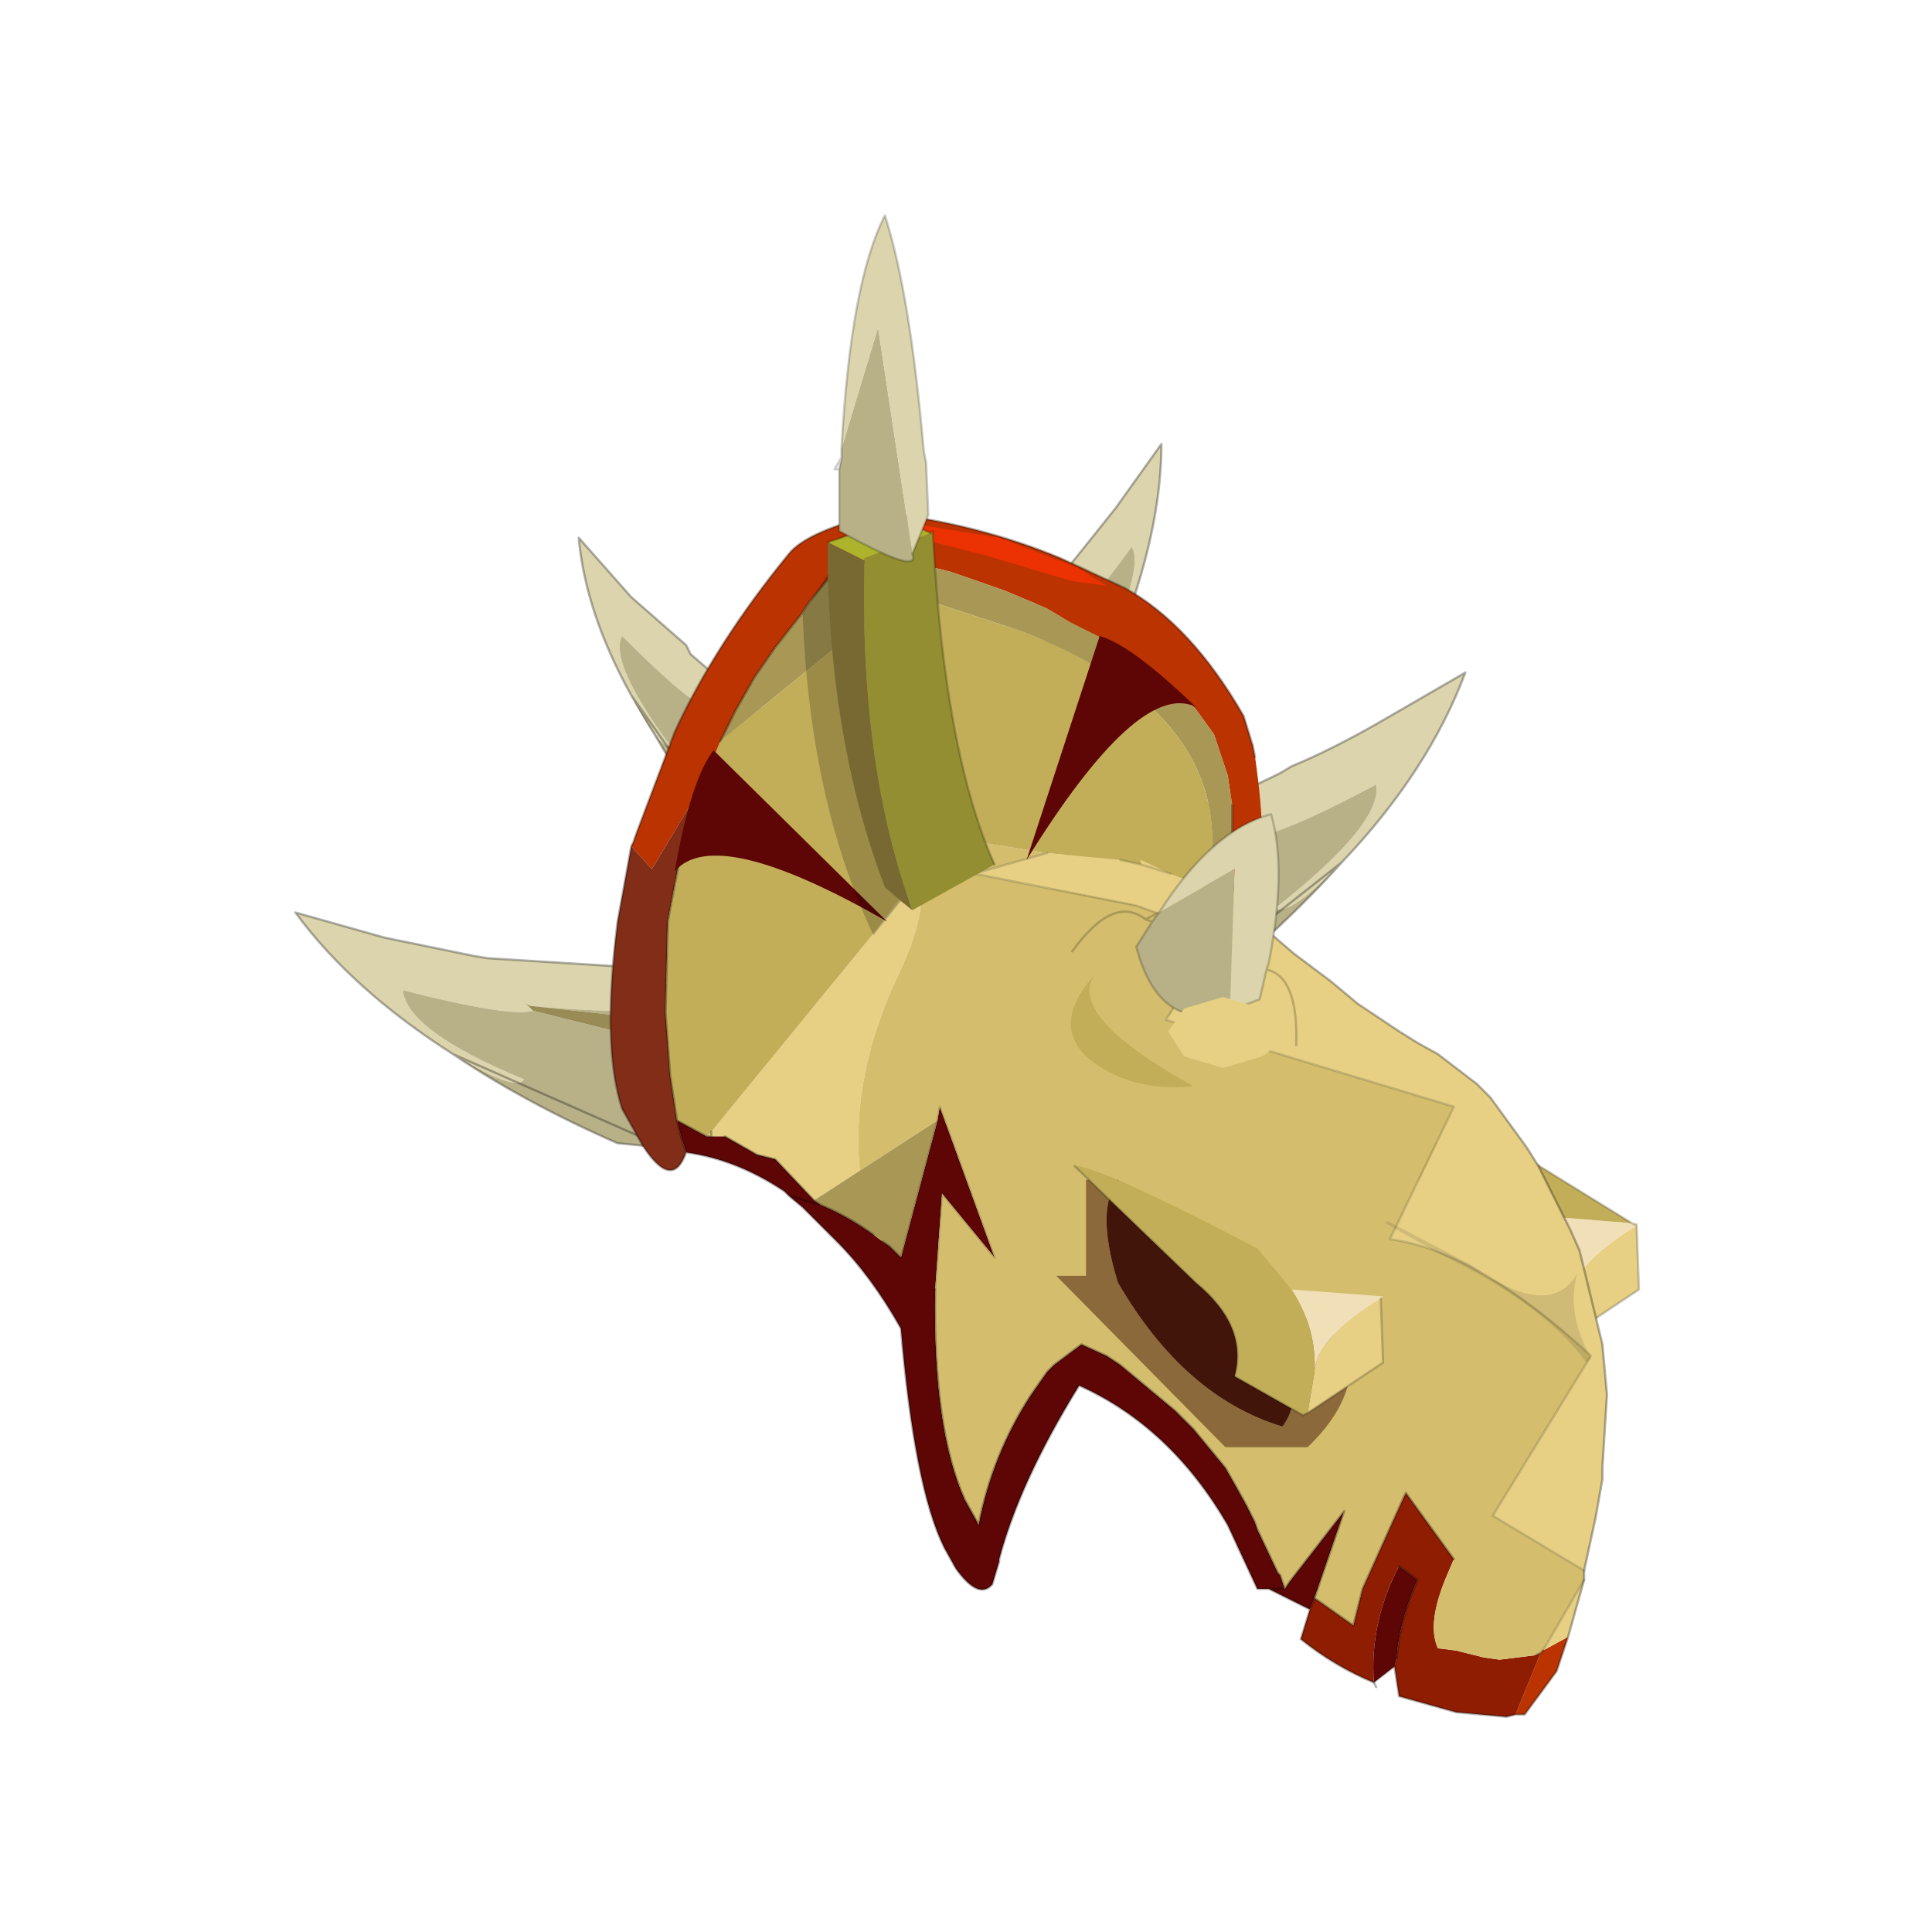 <?xml version="1.0" encoding="UTF-8" standalone="no"?>
<svg xmlns:xlink="http://www.w3.org/1999/xlink" height="440.0px" width="440.0px" xmlns="http://www.w3.org/2000/svg">
  <g transform="matrix(10.0, 0.0, 0.0, 10.0, 0.0, 0.0)">
    <use height="44.0" transform="matrix(0.909, 0.0, 0.0, 0.909, 2.0, 2.0)" width="44.0" xlink:href="#sprite0"/>
  </g>
  <defs>
    <g id="sprite0" transform="matrix(1.0, 0.0, 0.0, 1.0, 0.0, 0.0)">
      <use height="44.0" transform="matrix(1.0, 0.0, 0.0, 1.0, 0.0, 0.0)" width="44.0" xlink:href="#shape0"/>
      <use height="32.85" transform="matrix(1.145, 0.0, 0.0, 1.145, 5.2, 3.2)" width="29.4" xlink:href="#sprite1"/>
    </g>
    <g id="shape0" transform="matrix(1.0, 0.0, 0.0, 1.0, 0.0, 0.0)">
      <path d="M44.0 44.0 L0.0 44.0 0.0 0.0 44.0 0.0 44.0 44.0" fill="#43adca" fill-opacity="0.0" fill-rule="evenodd" stroke="none"/>
    </g>
    <g id="sprite1" transform="matrix(1.0, 0.0, 0.0, 1.0, 0.0, 0.0)">
      <use height="32.85" transform="matrix(1.0, 0.0, 0.0, 1.0, 0.0, 0.0)" width="29.4" xlink:href="#sprite2"/>
    </g>
    <g id="sprite2" transform="matrix(1.0, 0.0, 0.0, 1.0, 19.1, 33.2)">
      <use height="32.85" transform="matrix(-1.0, 0.0, 0.0, 1.0, 10.3, -33.2)" width="29.4" xlink:href="#sprite3"/>
    </g>
    <g id="sprite3" transform="matrix(1.0, 0.0, 0.0, 1.0, 10.15, 33.2)">
      <use height="32.85" transform="matrix(1.0, 0.0, 0.0, 1.0, -10.15, -33.2)" width="29.4" xlink:href="#shape1"/>
    </g>
    <g id="shape1" transform="matrix(1.0, 0.0, 0.0, 1.0, 10.15, 33.2)">
      <path d="M1.0 -24.55 Q0.3 -26.55 0.3 -28.2 L1.3 -26.8 2.3 -25.55 2.45 -25.35 Q3.5 -24.05 4.35 -23.5 L5.0 -22.85 4.5 -23.0 5.1 -22.55 5.15 -22.45 Q4.9 -21.85 2.6 -24.2 L2.5 -24.35 2.55 -24.15 Q2.15 -24.3 0.95 -25.95 0.65 -25.45 1.7 -23.4 1.45 -23.35 1.0 -24.55" fill="#dbd4ac" fill-rule="evenodd" stroke="none"/>
      <path d="M5.15 -22.45 L5.15 -22.15 5.2 -22.05 5.1 -21.85 4.4 -22.3 Q3.3 -23.1 2.6 -24.2 4.9 -21.85 5.15 -22.45 M4.45 -21.55 L4.5 -21.0 4.35 -20.95 3.9 -20.8 3.8 -20.9 3.55 -21.1 3.55 -20.95 3.4 -20.75 2.95 -20.9 Q2.5 -21.1 2.3 -21.55 L1.0 -24.55 Q1.45 -23.35 1.7 -23.4 0.65 -25.45 0.95 -25.95 2.15 -24.3 2.55 -24.15 L2.6 -24.0 Q3.55 -22.6 4.45 -21.55" fill="#b8b188" fill-rule="evenodd" stroke="none"/>
      <path d="M5.1 -21.85 L4.65 -21.65 4.45 -21.55 Q3.55 -22.6 2.6 -24.0 L2.55 -24.15 2.5 -24.35 2.6 -24.2 Q3.3 -23.1 4.4 -22.3 L5.1 -21.85" fill="#998b55" fill-rule="evenodd" stroke="none"/>
      <path d="M1.0 -24.55 Q0.3 -26.55 0.3 -28.2 L1.3 -26.8 2.3 -25.55 2.45 -25.35 Q3.5 -24.05 4.35 -23.5 L5.0 -22.85 4.5 -23.0 5.1 -22.55 5.15 -22.45 5.15 -22.15 5.2 -22.05 M4.65 -21.65 L4.45 -21.55 4.5 -21.0 4.35 -20.95 M3.8 -20.9 L3.55 -21.1 3.55 -20.95 M2.95 -20.9 Q2.5 -21.1 2.3 -21.55 L1.0 -24.55 Z" fill="none" stroke="#000000" stroke-linecap="round" stroke-linejoin="round" stroke-opacity="0.302" stroke-width="0.05"/>
      <path d="M-3.65 -19.05 Q-5.55 -21.05 -6.35 -23.2 L-4.45 -22.1 Q-3.4 -21.5 -2.55 -21.15 L-2.3 -21.0 Q-0.4 -20.05 0.9 -19.9 L2.0 -19.55 1.4 -19.4 2.35 -19.25 2.4 -19.1 Q2.5 -18.2 -1.55 -19.7 L-1.7 -19.85 -1.6 -19.6 Q-2.15 -19.55 -4.4 -20.75 -4.55 -19.9 -2.2 -18.05 -2.5 -17.85 -3.65 -19.05" fill="#dbd4ac" fill-rule="evenodd" stroke="none"/>
      <path d="M2.4 -19.1 L2.6 -18.75 2.7 -18.65 2.7 -18.35 1.6 -18.45 Q-0.15 -18.7 -1.55 -19.7 2.5 -18.2 2.4 -19.1 M2.1 -17.5 L2.4 -16.85 2.25 -16.7 1.8 -16.15 1.65 -16.2 1.25 -16.3 1.3 -16.15 1.2 -15.8 0.6 -15.7 Q-0.05 -15.65 -0.5 -16.1 -2.35 -17.6 -3.65 -19.05 -2.5 -17.85 -2.2 -18.05 -4.55 -19.9 -4.4 -20.75 -2.15 -19.55 -1.6 -19.6 L-1.45 -19.45 Q0.45 -18.25 2.1 -17.5" fill="#b8b188" fill-rule="evenodd" stroke="none"/>
      <path d="M2.7 -18.35 L2.25 -17.75 2.1 -17.5 Q0.45 -18.25 -1.45 -19.45 L-1.6 -19.6 -1.7 -19.85 -1.55 -19.7 Q-0.15 -18.7 1.6 -18.45 L2.7 -18.35" fill="#998b55" fill-rule="evenodd" stroke="none"/>
      <path d="M-3.65 -19.05 Q-5.55 -21.05 -6.35 -23.2 L-4.45 -22.1 Q-3.4 -21.5 -2.55 -21.15 L-2.3 -21.0 Q-0.4 -20.05 0.9 -19.9 L2.0 -19.55 1.4 -19.4 2.35 -19.25 2.4 -19.1 2.6 -18.75 2.7 -18.65 M2.25 -17.75 L2.1 -17.5 2.4 -16.85 2.25 -16.7 M1.65 -16.2 L1.25 -16.3 1.3 -16.15 M0.6 -15.7 Q-0.05 -15.65 -0.5 -16.1 -2.35 -17.6 -3.65 -19.05 Z" fill="none" stroke="#000000" stroke-linecap="round" stroke-linejoin="round" stroke-opacity="0.302" stroke-width="0.05"/>
      <path d="M15.8 -14.85 Q18.0 -16.25 19.25 -17.95 L17.3 -17.4 15.35 -17.0 15.05 -16.95 11.85 -16.75 10.75 -16.7 11.3 -16.35 10.4 -16.45 10.3 -16.35 Q10.05 -15.55 14.05 -15.9 14.15 -15.9 14.25 -16.0 L14.05 -15.8 Q14.55 -15.65 16.9 -16.25 16.8 -15.35 14.25 -14.3 14.4 -14.0 15.8 -14.85" fill="#dbd4ac" fill-rule="evenodd" stroke="none"/>
      <path d="M10.3 -16.35 L10.05 -16.1 9.95 -16.0 9.85 -15.75 10.85 -15.55 14.05 -15.9 Q10.05 -15.55 10.3 -16.35 M10.25 -14.85 L9.75 -14.3 9.85 -14.1 10.15 -13.55 10.35 -13.55 10.65 -13.5 10.6 -13.35 10.6 -13.1 Q10.85 -12.9 11.15 -12.8 L12.2 -12.9 Q14.25 -13.8 15.8 -14.85 14.4 -14.0 14.25 -14.3 16.8 -15.35 16.9 -16.25 14.55 -15.65 14.05 -15.8 L13.85 -15.75 10.25 -14.85" fill="#b8b188" fill-rule="evenodd" stroke="none"/>
      <path d="M9.85 -15.75 L10.1 -15.1 10.25 -14.85 13.85 -15.75 14.05 -15.8 14.25 -16.0 Q14.15 -15.9 14.05 -15.9 L10.85 -15.55 9.85 -15.75" fill="#998b55" fill-rule="evenodd" stroke="none"/>
      <path d="M15.8 -14.85 Q18.0 -16.25 19.25 -17.95 L17.3 -17.4 15.35 -17.0 15.05 -16.95 11.85 -16.75 10.75 -16.7 11.3 -16.35 10.4 -16.45 10.3 -16.35 10.05 -16.1 9.95 -16.0 M10.1 -15.1 L10.25 -14.85 9.75 -14.3 9.85 -14.1 M10.35 -13.55 L10.65 -13.5 10.6 -13.35 M11.15 -12.8 L12.2 -12.9 Q14.25 -13.8 15.8 -14.85 Z" fill="none" stroke="#000000" stroke-linecap="round" stroke-linejoin="round" stroke-opacity="0.302" stroke-width="0.05"/>
      <path d="M11.9 -22.7 Q12.9 -24.5 13.05 -26.15 L11.9 -24.85 10.7 -23.8 10.6 -23.6 Q9.35 -22.5 8.45 -22.05 L7.75 -21.45 8.25 -21.55 7.55 -21.2 7.55 -21.15 Q7.7 -20.5 10.3 -22.55 L10.4 -22.7 10.35 -22.5 Q10.7 -22.6 12.1 -24.0 12.4 -23.45 11.05 -21.6 11.3 -21.55 11.9 -22.7" fill="#dbd4ac" fill-rule="evenodd" stroke="none"/>
      <path d="M7.55 -21.15 L7.45 -20.85 7.45 -20.75 Q7.4 -20.65 7.5 -20.5 L8.25 -20.9 Q9.45 -21.5 10.3 -22.55 7.7 -20.5 7.55 -21.15 M8.1 -20.1 L8.0 -19.55 8.15 -19.5 Q8.3 -19.35 8.55 -19.3 L8.7 -19.35 8.95 -19.55 8.95 -19.4 9.05 -19.2 9.5 -19.3 10.2 -19.85 11.9 -22.7 Q11.3 -21.55 11.05 -21.6 12.4 -23.45 12.1 -24.0 10.7 -22.6 10.35 -22.5 L10.25 -22.35 8.1 -20.1" fill="#b8b188" fill-rule="evenodd" stroke="none"/>
      <path d="M7.5 -20.5 L7.95 -20.25 8.1 -20.1 10.25 -22.35 10.35 -22.5 10.4 -22.7 10.3 -22.55 Q9.45 -21.5 8.25 -20.9 L7.5 -20.5" fill="#998b55" fill-rule="evenodd" stroke="none"/>
      <path d="M11.9 -22.7 Q12.9 -24.5 13.05 -26.15 L11.9 -24.85 10.7 -23.8 10.6 -23.6 Q9.35 -22.5 8.45 -22.05 L7.75 -21.45 8.25 -21.55 7.55 -21.2 7.55 -21.15 7.45 -20.85 7.45 -20.75 M7.95 -20.25 L8.1 -20.1 8.0 -19.55 8.15 -19.5 M8.7 -19.35 L8.95 -19.55 8.95 -19.4 M9.5 -19.3 L10.2 -19.85 11.9 -22.7 Z" fill="none" stroke="#000000" stroke-linecap="round" stroke-linejoin="round" stroke-opacity="0.302" stroke-width="0.05"/>
      <path d="M-8.5 -8.6 L-10.15 -9.7 -10.1 -11.1 Q-8.7 -10.25 -8.65 -9.5 L-8.5 -8.6" fill="#e7d083" fill-rule="evenodd" stroke="none"/>
      <path d="M-10.1 -11.1 L-10.15 -11.15 -10.0 -11.15 -8.15 -11.3 Q-8.7 -10.45 -8.65 -9.5 -8.7 -10.25 -10.1 -11.1 L-10.0 -11.15 -10.1 -11.1" fill="#f1dfb8" fill-rule="evenodd" stroke="none"/>
      <path d="M-10.0 -11.15 L-7.65 -12.6 -6.5 -12.6 -5.9 -12.85 -3.4 -14.0 -6.05 -11.45 Q-7.2 -10.5 -6.9 -9.4 L-8.4 -8.55 -8.5 -8.6 -8.65 -9.5 Q-8.7 -10.45 -8.15 -11.3 L-10.0 -11.15" fill="#c2ae59" fill-rule="evenodd" stroke="none"/>
      <path d="M-10.0 -11.15 L-7.65 -12.6 -6.5 -12.6 -5.9 -12.85 M-3.4 -14.0 L-6.05 -11.45 Q-7.2 -10.5 -6.9 -9.4 L-8.4 -8.55 -8.5 -8.6 -10.15 -9.7 -10.1 -11.1 M-10.0 -11.15 L-10.1 -11.1" fill="none" stroke="#000000" stroke-linecap="round" stroke-linejoin="round" stroke-opacity="0.2" stroke-width="0.05"/>
      <path d="M9.95 -21.7 L9.6 -22.4 9.2 -23.1 8.75 -23.75 8.2 -24.45 8.0 -24.75 7.55 -25.3 6.45 -25.75 6.15 -25.7 5.7 -25.6 4.9 -25.4 3.75 -25.0 3.15 -24.75 2.8 -24.6 2.3 -24.3 1.6 -23.95 1.25 -23.7 -0.05 -22.8 -0.45 -22.4 -0.85 -21.85 -1.15 -20.95 -1.25 -20.3 -1.25 -18.75 -1.75 -18.75 Q-2.05 -19.25 -1.75 -21.35 L-1.7 -21.6 -1.5 -22.25 Q-0.35 -24.25 1.1 -25.05 L2.5 -25.7 Q4.3 -26.45 6.4 -26.7 8.05 -26.3 8.45 -25.8 10.05 -23.85 10.95 -21.9 L11.8 -19.65 11.85 -19.5 11.9 -19.4 11.45 -18.9 10.25 -20.9 10.2 -21.05 10.2 -21.1 9.95 -21.7 M-8.05 -1.8 L-8.0 -1.75 -7.45 -0.4 -7.65 -0.4 -8.35 -1.35 -8.6 -2.1 -8.05 -1.8" fill="#bb3301" fill-rule="evenodd" stroke="none"/>
      <path d="M6.55 -17.55 L10.15 -13.15 10.25 -13.05 10.15 -13.05 10.15 -13.15 10.15 -13.05 10.25 -13.05 10.15 -13.05 9.85 -13.05 9.15 -12.65 8.75 -12.55 7.9 -11.65 6.9 -12.3 Q7.1 -14.4 6.05 -16.6 5.45 -17.85 5.55 -18.75 L6.55 -17.55 M0.75 -19.0 L0.1 -18.8 0.75 -19.0 1.2 -19.1 2.8 -19.25 4.4 -18.8 0.85 -18.1 -0.95 -17.45 0.2 -15.6 -6.1 -13.7 -4.7 -10.8 Q-6.6 -10.55 -9.1 -8.25 L-6.95 -4.75 -8.95 -3.55 -9.2 -4.7 -9.35 -5.55 -9.35 -5.8 -9.45 -7.4 -9.35 -8.5 -8.85 -10.55 -8.65 -11.0 -7.95 -12.4 -7.7 -12.8 -6.9 -13.9 -6.6 -14.2 -5.75 -14.85 -5.3 -15.1 -4.9 -15.35 -4.45 -15.65 -4.0 -15.95 -3.4 -16.45 -3.0 -16.75 -2.6 -17.05 -2.25 -17.35 -1.4 -18.1 -1.25 -18.2 -1.2 -18.3 -1.25 -18.2 -1.4 -18.1 -1.3 -18.45 -1.2 -18.3 -0.7 -18.5 0.1 -18.8 0.75 -19.1 0.75 -19.0 M-8.95 -3.35 L-8.05 -1.8 -8.6 -2.1 -8.95 -3.35" fill="#e7d083" fill-rule="evenodd" stroke="none"/>
      <path d="M-7.9 -1.7 L-7.1 -1.6 -6.75 -1.65 -6.15 -1.8 -5.75 -1.85 Q-5.5 -2.4 -5.95 -3.45 L-6.1 -3.8 -5.05 -5.25 -5.0 -5.15 -4.1 -3.15 -3.9 -2.35 -3.05 -2.95 -2.95 -2.7 -2.75 -2.05 Q-3.5 -1.45 -4.35 -1.1 L-4.4 -1.0 -4.35 -1.1 Q-4.25 -2.4 -4.9 -3.65 L-5.3 -3.35 Q-4.9 -2.4 -4.85 -1.65 L-4.8 -1.45 -4.9 -0.8 -6.15 -0.45 -7.25 -0.35 -7.45 -0.4 -8.0 -1.75 -7.9 -1.7" fill="#8f1d01" fill-rule="evenodd" stroke="none"/>
      <path d="M10.9 -13.4 L10.8 -13.0 10.7 -12.7 Q9.6 -12.55 8.55 -11.85 L8.45 -11.75 8.25 -11.7 7.95 -11.6 7.75 -11.55 7.95 -11.6 8.25 -11.7 8.45 -11.75 8.15 -11.5 7.4 -10.75 Q6.65 -10.0 6.0 -8.85 5.7 -5.35 5.05 -4.05 L4.8 -3.6 Q4.3 -2.9 4.0 -3.25 L3.85 -3.75 3.85 -3.8 Q3.4 -5.5 2.1 -7.6 0.1 -6.7 -1.15 -4.55 L-1.8 -3.15 -2.05 -3.15 -2.95 -2.7 -3.05 -2.95 -3.7 -4.85 -2.5 -3.3 -2.4 -3.15 -2.3 -3.45 -2.25 -3.5 -1.8 -4.45 -1.75 -4.6 -1.55 -5.0 -1.3 -5.45 -1.1 -5.8 -0.4 -6.65 0.0 -7.05 1.2 -8.05 1.5 -8.25 2.05 -8.5 2.65 -8.05 2.8 -7.9 3.15 -7.4 Q4.0 -6.1 4.3 -4.55 L4.35 -4.65 4.6 -5.1 Q5.3 -6.65 5.25 -9.7 L5.1 -11.8 3.95 -10.4 5.15 -13.7 5.2 -13.4 6.0 -10.4 6.25 -10.65 6.4 -10.75 6.6 -10.9 Q7.15 -11.3 7.75 -11.55 L7.9 -11.65 8.75 -12.55 9.15 -12.65 9.85 -13.05 10.15 -13.05 10.25 -13.05 10.9 -13.4 M-2.4 -3.15 L-2.05 -3.15 -2.4 -3.15 M-4.8 -1.45 L-4.85 -1.65 Q-4.9 -2.4 -5.3 -3.35 L-4.9 -3.65 Q-4.25 -2.4 -4.35 -1.1 L-4.8 -1.45" fill="#5e0605" fill-rule="evenodd" stroke="none"/>
      <path d="M10.25 -20.9 L11.45 -18.9 11.9 -19.4 12.2 -17.75 Q12.55 -15.0 12.1 -13.65 L11.65 -12.85 Q11.0 -11.85 10.7 -12.7 L10.8 -13.0 10.9 -13.4 11.05 -14.4 11.15 -15.75 11.1 -17.75 10.95 -18.55 10.85 -19.05 10.65 -19.85 10.25 -20.9" fill="#822d17" fill-rule="evenodd" stroke="none"/>
      <path d="M-8.95 -3.55 L-6.95 -4.75 -9.1 -8.25 Q-6.6 -10.55 -4.7 -10.8 L-6.1 -13.7 0.2 -15.6 -0.95 -17.45 0.85 -18.1 4.4 -18.8 2.8 -19.25 5.0 -19.6 6.55 -17.55 5.55 -18.75 Q5.45 -17.85 6.05 -16.6 7.1 -14.4 6.9 -12.3 L5.2 -13.4 5.15 -13.7 3.95 -10.4 5.1 -11.8 5.25 -9.7 Q5.3 -6.65 4.6 -5.1 L4.35 -4.65 4.3 -4.55 Q4.0 -6.1 3.15 -7.4 L2.8 -7.9 2.65 -8.05 2.05 -8.5 1.5 -8.25 1.2 -8.05 0.0 -7.05 -0.4 -6.65 -1.1 -5.8 -1.3 -5.45 -1.55 -5.0 -1.75 -4.6 -1.8 -4.45 -2.25 -3.5 -2.3 -3.45 -2.4 -3.15 -2.5 -3.3 -3.7 -4.85 -3.05 -2.95 -3.9 -2.35 -4.1 -3.15 -5.0 -5.15 -5.05 -5.25 -6.1 -3.8 -5.95 -3.45 Q-5.5 -2.4 -5.75 -1.85 L-6.15 -1.8 -6.75 -1.65 -7.1 -1.6 -7.9 -1.7 -8.0 -1.75 -8.05 -1.8 -8.95 -3.35 -8.95 -3.4 -8.95 -3.55" fill="#d4be6d" fill-rule="evenodd" stroke="none"/>
      <path d="M6.45 -25.75 L7.55 -25.3 8.0 -24.75 8.2 -24.45 8.75 -23.75 9.2 -23.1 9.6 -22.4 9.95 -21.7 5.95 -24.95 3.5 -24.15 3.35 -24.1 Q-1.5 -22.2 -0.7 -18.5 L-1.2 -18.3 -1.3 -18.45 -1.25 -18.75 -1.25 -20.3 -1.15 -20.95 -0.85 -21.85 -0.45 -22.4 -0.05 -22.8 1.25 -23.7 1.6 -23.95 2.3 -24.3 2.8 -24.6 3.15 -24.75 3.75 -25.0 4.9 -25.4 5.7 -25.6 6.15 -25.7 6.45 -25.75 M7.9 -11.65 L7.75 -11.55 Q7.15 -11.3 6.6 -10.9 L6.4 -10.75 6.25 -10.65 6.0 -10.4 5.2 -13.4 6.9 -12.3 7.9 -11.65" fill="#a99755" fill-rule="evenodd" stroke="none"/>
      <path d="M9.95 -21.7 L10.2 -21.1 10.2 -21.05 10.25 -20.9 10.65 -19.85 10.85 -19.05 10.95 -18.55 11.1 -17.75 11.15 -15.75 11.05 -14.4 10.9 -13.4 10.25 -13.05 10.15 -13.15 6.55 -17.55 5.0 -19.6 2.8 -19.25 1.2 -19.1 0.75 -19.0 0.75 -19.1 0.1 -18.8 -0.7 -18.5 Q-1.5 -22.2 3.35 -24.1 L3.5 -24.15 5.95 -24.95 9.95 -21.7" fill="#c2ae59" fill-rule="evenodd" stroke="none"/>
      <path d="M6.45 -25.75 L7.55 -25.3 8.0 -24.75 8.2 -24.45 8.75 -23.75 9.2 -23.1 9.6 -22.4 9.95 -21.7 M10.2 -21.1 L10.2 -21.05 10.25 -20.9 10.65 -19.85 10.85 -19.05 10.95 -18.55 11.1 -17.75 11.15 -15.75 11.05 -14.4 10.9 -13.4 10.8 -13.0 10.7 -12.7 Q11.0 -11.85 11.65 -12.85 L12.1 -13.65 Q12.55 -15.0 12.2 -17.75 L11.9 -19.4 11.85 -19.5 11.8 -19.65 10.95 -21.9 Q10.05 -23.85 8.45 -25.8 8.05 -26.3 6.4 -26.7 4.3 -26.45 2.5 -25.7 L1.1 -25.05 Q-0.35 -24.25 -1.5 -22.25 L-1.7 -21.6 -1.75 -21.35 M-1.25 -18.75 L-1.25 -20.3 M10.25 -13.05 L10.9 -13.4 M10.15 -13.15 L10.15 -13.05 10.25 -13.05 M9.85 -13.05 L9.15 -12.65 8.75 -12.55 7.9 -11.65 7.75 -11.55 7.95 -11.6 8.25 -11.7 8.45 -11.75 8.55 -11.85 Q9.6 -12.55 10.7 -12.7 M-1.2 -18.3 L-1.25 -18.2 -1.4 -18.1 -2.25 -17.35 -2.6 -17.05 -3.0 -16.75 -3.4 -16.45 -4.0 -15.95 -4.45 -15.65 -4.9 -15.35 -5.3 -15.1 -5.75 -14.85 -6.6 -14.2 -6.9 -13.9 -7.7 -12.8 -7.95 -12.4 -8.65 -11.0 -8.85 -10.55 -9.35 -8.5 -9.45 -7.4 -9.35 -5.8 -9.35 -5.55 -9.2 -4.7 -8.95 -3.55 -8.95 -3.4 -8.95 -3.35 -8.6 -2.1 -8.35 -1.35 -7.65 -0.4 -7.45 -0.4 -7.25 -0.35 -6.15 -0.45 -4.9 -0.8 -4.8 -1.45 M-2.05 -3.15 L-1.8 -3.15 -1.15 -4.55 Q0.1 -6.7 2.1 -7.6 3.4 -5.5 3.85 -3.8 L3.85 -3.75 4.0 -3.25 Q4.3 -2.9 4.8 -3.6 L5.05 -4.05 Q5.7 -5.35 6.0 -8.85 6.65 -10.0 7.4 -10.75 L8.15 -11.5 8.45 -11.75 M6.4 -10.75 L6.25 -10.65 6.0 -10.4 M7.75 -11.55 Q7.15 -11.3 6.6 -10.9 M-3.05 -2.95 L-3.7 -4.85 -2.5 -3.3 -2.4 -3.15 -2.3 -3.45 -2.25 -3.5 -1.8 -4.45 -1.75 -4.6 -1.55 -5.0 -1.3 -5.45 -1.1 -5.8 -0.4 -6.65 0.0 -7.05 1.2 -8.05 1.5 -8.25 2.05 -8.5 2.65 -8.05 2.8 -7.9 3.15 -7.4 Q4.0 -6.1 4.3 -4.55 L4.35 -4.65 4.6 -5.1 Q5.3 -6.65 5.25 -9.7 M-1.2 -18.3 L-1.3 -18.45 -1.4 -18.1 M-1.25 -18.75 L-1.3 -18.45 M-6.1 -3.8 L-5.05 -5.25 -5.0 -5.15 -4.1 -3.15 -3.9 -2.35 -3.05 -2.95 -2.95 -2.7 -2.05 -3.15 -2.4 -3.15 M-8.05 -1.8 L-8.0 -1.75 -7.9 -1.7 M-4.85 -1.65 Q-4.9 -2.4 -5.3 -3.35 L-4.9 -3.65 M-4.35 -1.1 Q-3.5 -1.45 -2.75 -2.05 L-2.95 -2.7 M-4.35 -1.1 L-4.4 -1.0 -4.35 -1.1" fill="none" stroke="#000000" stroke-linecap="round" stroke-linejoin="round" stroke-opacity="0.302" stroke-width="0.05"/>
      <path d="M0.1 -18.8 L0.75 -19.0 M-8.95 -3.55 L-6.95 -4.75 -9.1 -8.25 Q-6.6 -10.55 -4.7 -10.8 L-6.1 -13.7 0.2 -15.6 -0.95 -17.45 0.85 -18.1 4.4 -18.8 2.8 -19.25 M1.2 -19.1 L0.75 -19.0 M5.25 -9.7 L5.1 -11.8 3.95 -10.4 5.15 -13.7 5.2 -13.4 M6.0 -10.4 L5.2 -13.4 M-8.95 -3.35 L-8.05 -1.8 M-4.8 -1.45 L-4.85 -1.65 M-4.8 -1.45 L-4.35 -1.1" fill="none" stroke="#000000" stroke-linecap="round" stroke-linejoin="round" stroke-opacity="0.153" stroke-width="0.05"/>
      <path d="M5.7 -26.45 L6.5 -26.45 Q6.55 -26.35 5.85 -26.2 L4.1 -25.75 2.25 -25.2 1.5 -25.1 2.15 -25.5 3.85 -26.15 5.7 -26.45" fill="#ec3102" fill-rule="evenodd" stroke="none"/>
      <path d="M6.3 -17.75 L10.1 -21.5 Q10.6 -20.85 10.95 -18.85 10.05 -19.9 6.3 -17.75" fill="#5e0605" fill-rule="evenodd" stroke="none"/>
      <path d="M3.25 -19.1 Q0.8 -23.05 -0.45 -22.45 0.95 -23.8 1.65 -24.0 L3.25 -19.1" fill="#5e0605" fill-rule="evenodd" stroke="none"/>
      <path d="M1.25 -12.1 Q1.75 -11.45 1.25 -9.85 -0.2 -7.35 -2.35 -6.7 -2.9 -7.45 -2.35 -8.95 L-0.4 -10.65 1.25 -12.1" fill="#42150b" fill-rule="evenodd" stroke="none"/>
      <path d="M1.25 -12.1 L1.95 -12.1 1.95 -10.0 2.6 -10.0 -1.1 -6.25 -2.9 -6.25 Q-4.05 -7.35 -3.8 -8.5 L-0.4 -10.65 -2.35 -8.95 Q-2.9 -7.45 -2.35 -6.7 -0.2 -7.35 1.25 -9.85 1.75 -11.45 1.25 -12.1" fill="#42150b" fill-opacity="0.502" fill-rule="evenodd" stroke="none"/>
      <path d="M-2.9 -7.0 L-4.55 -8.1 -4.5 -9.5 Q-3.1 -8.65 -3.05 -7.9 L-2.9 -7.0" fill="#e7d083" fill-rule="evenodd" stroke="none"/>
      <path d="M-4.5 -9.5 L-4.55 -9.55 -2.55 -9.7 Q-3.1 -8.85 -3.05 -7.9 -3.1 -8.65 -4.5 -9.5" fill="#f1dfb8" fill-rule="evenodd" stroke="none"/>
      <path d="M-2.55 -9.7 L-1.8 -10.6 Q1.75 -12.45 2.2 -12.4 L-0.45 -9.85 Q-1.6 -8.9 -1.3 -7.8 L-2.8 -6.95 -2.9 -7.0 -3.05 -7.9 Q-3.1 -8.85 -2.55 -9.7" fill="#c2ae59" fill-rule="evenodd" stroke="none"/>
      <path d="M2.2 -12.4 L-0.45 -9.85 Q-1.6 -8.9 -1.3 -7.8 L-2.8 -6.95 -2.9 -7.0 -4.55 -8.1 -4.5 -9.5" fill="none" stroke="#000000" stroke-linecap="round" stroke-linejoin="round" stroke-opacity="0.2" stroke-width="0.05"/>
      <path d="M5.35 -26.25 L6.8 -25.7 6.8 -25.65 Q6.9 -21.35 5.85 -18.3 L5.75 -18.0 3.95 -19.0 Q5.05 -21.45 5.3 -26.25 L5.3 -26.3 5.35 -26.25" fill="#928e31" fill-rule="evenodd" stroke="none"/>
      <path d="M6.8 -25.65 L6.8 -25.7 5.35 -26.25 6.1 -26.6 7.3 -26.15 7.6 -26.05 7.4 -25.95 6.8 -25.65" fill="#adb42c" fill-rule="evenodd" stroke="none"/>
      <path d="M6.8 -25.65 L7.4 -25.95 7.6 -26.05 7.6 -25.35 Q7.5 -21.5 6.35 -18.5 L6.0 -18.2 5.75 -18.0 5.85 -18.3 Q6.9 -21.35 6.8 -25.65" fill="#786932" fill-rule="evenodd" stroke="none"/>
      <path d="M7.6 -25.35 L8.15 -24.5 Q8.0 -20.4 6.6 -17.45 L6.0 -18.2 6.35 -18.5 Q7.5 -21.5 7.6 -25.35" fill="#000000" fill-opacity="0.2" fill-rule="evenodd" stroke="none"/>
      <path d="M7.6 -26.05 L7.3 -26.15 6.1 -26.6 5.35 -26.25 5.3 -26.3 5.3 -26.25 Q5.05 -21.45 3.95 -19.0" fill="none" stroke="#000000" stroke-linecap="round" stroke-linejoin="round" stroke-opacity="0.2" stroke-width="0.05"/>
      <path d="M7.3 -28.1 L7.3 -27.9 7.35 -27.65 7.35 -26.3 Q5.55 -25.3 5.75 -25.8 L6.5 -30.75 7.3 -28.1" fill="#b8b188" fill-rule="evenodd" stroke="none"/>
      <path d="M5.75 -25.8 L5.4 -26.65 5.45 -27.8 5.5 -28.05 Q5.8 -31.5 6.35 -33.2 7.1 -31.75 7.3 -28.1 L6.5 -30.75 5.75 -25.8" fill="#dbd4ac" fill-rule="evenodd" stroke="none"/>
      <path d="M5.75 -25.8 L5.4 -26.65 5.45 -27.8 5.5 -28.05 Q5.8 -31.5 6.35 -33.2 7.1 -31.75 7.3 -28.1 L7.3 -27.9 7.45 -27.65 7.35 -27.65 7.35 -26.3 Q5.55 -25.3 5.75 -25.8 M7.3 -27.9 L7.35 -27.65" fill="none" stroke="#000000" stroke-linecap="round" stroke-linejoin="round" stroke-opacity="0.2" stroke-width="0.05"/>
      <path d="M0.35 -17.95 L-1.3 -18.9 -1.2 -15.8 -1.85 -16.05 -2.0 -16.7 -2.05 -16.85 Q-2.45 -18.9 -2.1 -20.1 -0.8 -19.75 0.35 -17.95" fill="#dbd4ac" fill-rule="evenodd" stroke="none"/>
      <path d="M1.75 -16.6 Q2.7 -15.55 1.95 -14.8 1.0 -14.0 -0.4 -14.15 2.4 -15.7 1.75 -16.6" fill="#c2ae59" fill-rule="evenodd" stroke="none"/>
      <path d="M0.35 -17.95 L0.5 -17.75 0.85 -17.2 Q0.35 -15.3 -1.2 -15.8 L-1.3 -18.9 0.35 -17.95" fill="#b8b188" fill-rule="evenodd" stroke="none"/>
      <path d="M-1.2 -15.8 Q0.35 -15.3 0.85 -17.2 L0.5 -17.75 0.35 -17.95 Q-0.8 -19.75 -2.1 -20.1 -2.45 -18.9 -2.05 -16.85 L-2.0 -16.7 Q-2.7 -16.55 -2.65 -15.05 M-1.2 -15.8 L-1.85 -16.05 -2.0 -16.7 M0.5 -17.75 L0.65 -17.8 0.35 -17.95 M0.65 -17.8 Q1.35 -18.35 2.25 -17.1" fill="none" stroke="#000000" stroke-linecap="round" stroke-linejoin="round" stroke-opacity="0.2" stroke-width="0.05"/>
      <path d="M-0.2 -14.8 L-1.05 -14.55 -1.9 -14.8 Q-2.25 -15.0 -2.25 -15.35 L-1.9 -15.85 -1.05 -16.1 -0.2 -15.85 0.15 -15.35 -0.2 -14.8" fill="#e7d083" fill-rule="evenodd" stroke="none"/>
      <path d="M-5.85 -10.45 Q-8.1 -9.35 -9.0 -8.1 L-9.1 -8.2 Q-8.55 -9.2 -8.8 -10.05 -8.2 -9.0 -6.45 -10.25 L-4.65 -11.2 -4.6 -11.15 -5.85 -10.45" fill="#000000" fill-opacity="0.102" fill-rule="evenodd" stroke="none"/>
    </g>
  </defs>
</svg>
